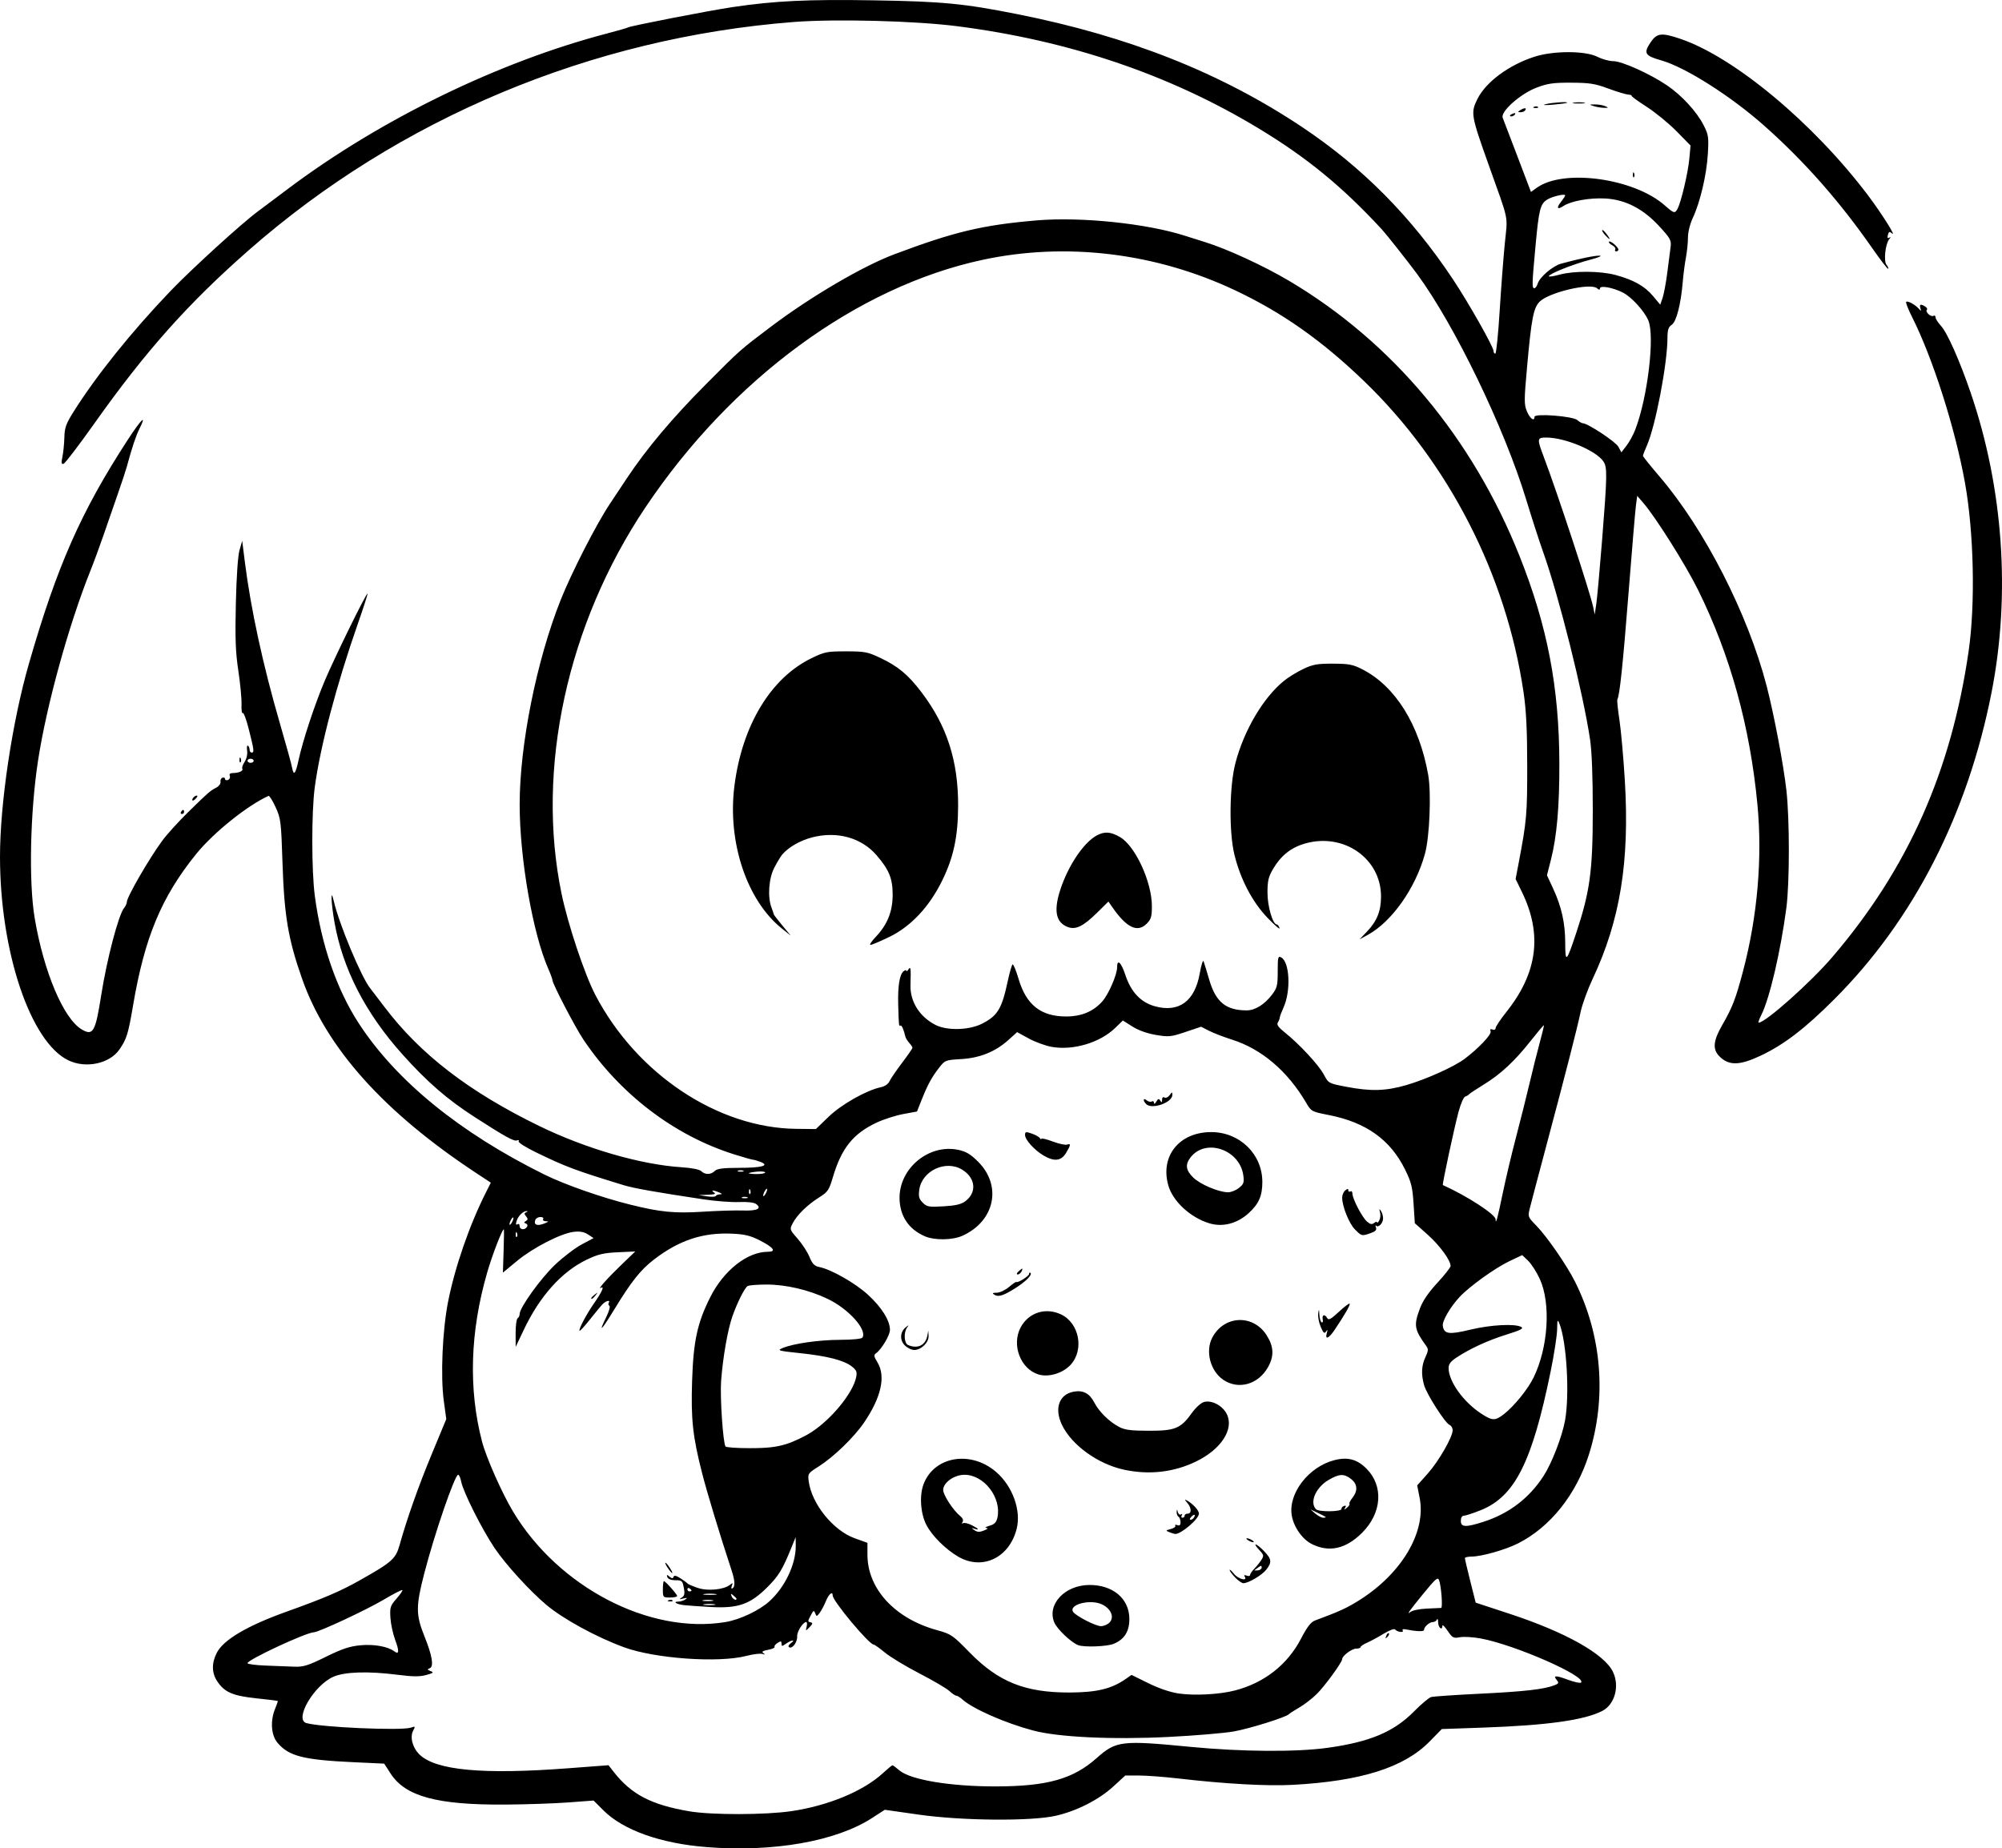 <?xml version="1.0" encoding="UTF-8" standalone="no"?>
<!-- Created with Inkscape (http://www.inkscape.org/) -->

<svg
   width="258.884mm"
   height="239.05mm"
   viewBox="0 0 258.884 239.05"
   version="1.1"
   id="svg1"
   xml:space="preserve"
   xmlns="http://www.w3.org/2000/svg"
   xmlns:svg="http://www.w3.org/2000/svg"><defs
     id="defs1" /><g
     id="layer1"
     transform="translate(-44.088,178.582)"><path
       style="fill:#000000"
       d="m 135.494,60.305 c -5.955,-0.462 -10.81,-2.187 -13.376,-4.752 l -1.271,-1.271 -3.26,0.244 c -1.793,0.134 -5.462,0.26 -8.155,0.278 -8.802,0.061 -12.914,-1.048 -14.825,-3.999 l -0.84,-1.297 -3.875,-0.179 c -6.586,-0.304 -8.457,-0.781 -9.927,-2.528 -0.821,-0.975 -0.946,-2.847 -0.294,-4.406 0.22,-0.527 0.369,-0.978 0.331,-1.002 -0.038,-0.024 -1.291,-0.174 -2.783,-0.333 -3.025,-0.321 -4.085,-0.78 -5.025,-2.175 -0.736,-1.093 -0.76,-2.359 -0.069,-3.714 0.856,-1.678 3.943,-3.499 8.998,-5.308 4.894,-1.751 6.954,-2.635 9.525,-4.084 4.137,-2.333 4.61,-2.753 5.111,-4.538 0.975,-3.476 2.44,-7.613 4.19,-11.833 l 1.85,-4.462 -0.322,-2.359 c -0.433,-3.169 -0.179,-9.083 0.551,-12.795 0.883,-4.496 2.768,-9.941 4.913,-14.19 l 0.619,-1.226 -1.907,-1.258 c -11.93,-7.871 -19.364,-16.172 -22.506,-25.13 -1.793,-5.113 -2.302,-8.123 -2.526,-14.949 -0.177,-5.407 -0.222,-5.765 -0.896,-7.233 -0.39,-0.85 -0.8,-1.504 -0.912,-1.454 -2.735,1.23 -7.151,4.78 -9.369,7.531 -4.496,5.578 -6.655,10.769 -8.155,19.609 -0.619,3.647 -0.82,4.296 -1.755,5.655 -1.262,1.835 -4.33,2.493 -6.588,1.413 -4.916,-2.351 -8.849,-14.036 -8.856,-26.315 -0.004,-6.916 1.576,-17.479 3.742,-25.003 3.632,-12.62 6.738,-19.658 12.769,-28.929 1.757,-2.702 2.525,-3.435 1.526,-1.457 -0.456,0.903 -0.989,2.506 -1.659,4.987 -0.118,0.437 -0.64,2.013 -1.161,3.504 -0.521,1.491 -1.346,3.872 -1.834,5.292 -0.487,1.42 -1.244,3.475 -1.682,4.566 -2.817,7.027 -5.691,17.447 -6.787,24.606 -1.021,6.67 -1.211,15.742 -0.426,20.373 1.177,6.953 3.73,12.985 6.085,14.375 1.463,0.864 1.767,0.326 2.517,-4.453 0.728,-4.639 2.243,-10.406 2.96,-11.266 0.192,-0.23 0.348,-0.571 0.348,-0.758 0,-0.64 2.882,-5.627 4.596,-7.953 0.59,-0.8 2.089,-2.453 3.332,-3.672 2.597,-2.548 2.837,-2.757 3.657,-3.185 0.332,-0.173 0.57,-0.505 0.529,-0.737 -0.041,-0.232 0.074,-0.474 0.256,-0.537 0.182,-0.064 0.331,0.01 0.331,0.163 0,0.153 0.171,0.213 0.38,0.132 0.209,-0.08 0.315,-0.315 0.236,-0.521 -0.095,-0.248 0.038,-0.375 0.392,-0.375 0.766,0 1.394,-0.281 1.228,-0.549 -0.078,-0.126 0.055,-0.53 0.296,-0.898 0.257,-0.392 0.391,-0.991 0.323,-1.449 -0.063,-0.429 -0.017,-0.72 0.102,-0.646 0.119,0.074 0.217,0.305 0.217,0.515 0,0.21 0.119,0.381 0.265,0.381 0.357,0 0.323,-0.286 -0.358,-2.99 -0.322,-1.281 -0.678,-2.236 -0.791,-2.123 -0.113,0.113 -0.184,-0.387 -0.158,-1.111 0.026,-0.724 -0.158,-2.679 -0.409,-4.344 -0.366,-2.428 -0.431,-4.157 -0.325,-8.731 0.081,-3.507 0.265,-6.162 0.477,-6.894 l 0.345,-1.191 0.332,2.646 c 0.771,6.139 2.338,13.378 4.525,20.902 0.804,2.765 1.518,5.355 1.587,5.755 0.199,1.147 0.458,0.862 0.84,-0.926 0.532,-2.49 2.062,-7.135 3.377,-10.253 1.266,-3.001 5.404,-11.436 5.543,-11.297 0.047,0.047 -0.518,1.804 -1.254,3.905 -2.751,7.853 -4.87,15.901 -5.569,21.15 -0.426,3.202 -0.422,10.76 0.008,14.023 0.837,6.347 2.831,12.122 5.711,16.536 4.839,7.418 13.071,14.12 23.959,19.506 2.653,1.312 7.351,2.961 11.102,3.896 3.899,0.972 5.771,1.155 9.399,0.921 1.892,-0.122 4.233,-0.193 5.203,-0.158 1.839,0.067 2.486,-0.258 1.683,-0.844 -0.273,-0.199 -1.121,-0.295 -2.209,-0.249 -0.972,0.041 -3.017,-0.113 -4.545,-0.343 -6.183,-0.928 -9.061,-1.439 -10.383,-1.844 -6.273,-1.92 -7.472,-2.37 -11.393,-4.278 -1.281,-0.623 -2.257,-1.25 -2.169,-1.393 0.088,-0.143 -0.011,-0.194 -0.22,-0.113 -0.388,0.149 -1.504,-0.467 -5.468,-3.021 -3.56,-2.293 -6.145,-4.538 -9.36,-8.129 -4.77,-5.327 -7.707,-11.043 -8.767,-17.063 -0.449,-2.554 -0.522,-4.61 -0.097,-2.762 0.685,2.979 3.607,9.964 4.742,11.333 0.141,0.17 0.94,1.216 1.776,2.325 4.632,6.146 10.953,11.017 20.041,15.445 6.017,2.932 13.122,4.996 18.37,5.338 1.378,0.09 2.371,0.286 2.599,0.513 0.481,0.481 1.25,0.468 1.747,-0.029 0.301,-0.301 1.057,-0.398 3.128,-0.401 2.981,-0.004 4.027,-0.297 2.771,-0.775 -0.405,-0.154 -0.841,-0.28 -0.97,-0.28 -0.129,0 -1.222,-0.311 -2.43,-0.691 -7.714,-2.426 -14.727,-7.764 -19.472,-14.822 -1.085,-1.615 -4.024,-7.253 -4.024,-7.722 0,-0.135 -0.23,-0.767 -0.512,-1.404 -2.021,-4.575 -3.722,-14.312 -3.722,-21.312 0,-7.692 2.183,-18.591 5.29,-26.412 1.407,-3.541 4.617,-9.818 6.359,-12.435 0.388,-0.582 1.376,-2.07 2.197,-3.307 2.525,-3.804 5.868,-7.783 10.192,-12.132 4.502,-4.527 4.45,-4.481 8.504,-7.536 5.118,-3.857 11.82,-7.788 15.875,-9.313 7.796,-2.932 11.419,-3.796 18.417,-4.393 5.739,-0.49 14.242,0.391 19.211,1.989 0.623,0.2 1.788,0.568 2.588,0.817 2.868,0.892 7.573,3.06 10.848,5 13.343,7.905 23.726,20.306 29.824,35.622 3.586,9.006 5.11,16.928 5.141,26.723 0.018,5.632 -0.324,9.539 -1.102,12.58 l -0.502,1.963 0.772,1.658 c 1.112,2.389 1.585,4.495 1.59,7.071 0.005,2.696 0.155,2.558 1.436,-1.312 1.766,-5.335 2.124,-7.986 2.128,-15.743 0.002,-4.448 -0.123,-7.721 -0.354,-9.26 -0.913,-6.078 -4.016,-18.471 -6.06,-24.209 -0.493,-1.382 -1.475,-4.419 -2.183,-6.747 -2.833,-9.317 -9.251,-22.597 -14.13,-29.236 -1.042,-1.418 -3.973,-5.13 -4.515,-5.717 -5.148,-5.582 -9.76,-9.357 -16.091,-13.173 -11.46,-6.906 -24.395,-11.284 -38.816,-13.137 -5.468,-0.703 -15.762,-0.97 -21.174,-0.551 -26.156,2.029 -51.093,12.476 -70.504,29.537 -7.866,6.914 -13.312,13.031 -19.976,22.437 -1.965,2.773 -3.737,5.095 -3.938,5.16 -0.293,0.095 -0.324,-0.086 -0.153,-0.907 0.118,-0.564 0.23,-1.692 0.25,-2.505 0.031,-1.255 0.21,-1.757 1.185,-3.307 2.942,-4.681 7.532,-10.399 12.559,-15.644 2.711,-2.829 9.177,-8.721 11.257,-10.258 0.396,-0.293 2.133,-1.595 3.86,-2.894 11.981,-9.01 27.309,-16.476 41.347,-20.142 1.358,-0.355 2.562,-0.702 2.675,-0.771 0.334,-0.206 10.495,-2.183 13.55,-2.636 5.451,-0.808 9.714,-1.013 18.215,-0.872 8.905,0.147 11.648,0.41 18.568,1.785 14.417,2.863 26.35,7.595 36.862,14.618 7.776,5.195 14.063,11.54 19.457,19.637 2.04,3.061 5.28,8.787 5.281,9.329 2.3e-4,0.182 0.1,0.331 0.222,0.331 0.122,0 0.375,-2.471 0.562,-5.49 0.187,-3.02 0.489,-6.978 0.671,-8.797 0.371,-3.719 0.609,-2.559 -2.063,-10.054 -2.324,-6.517 -2.374,-6.81 -1.469,-8.621 1.091,-2.184 4.065,-4.382 7.369,-5.446 2.451,-0.789 6.58,-0.784 8.137,0.011 0.606,0.309 1.522,0.562 2.034,0.562 1.122,0 4.757,1.634 6.953,3.125 1.932,1.312 3.862,3.415 4.76,5.188 0.615,1.214 0.66,1.526 0.529,3.716 -0.16,2.685 -0.991,6.214 -1.938,8.237 -0.373,0.797 -0.631,1.837 -0.631,2.544 0,0.657 -0.119,1.82 -0.263,2.584 -0.145,0.764 -0.326,2.155 -0.404,3.091 -0.24,2.918 -0.824,5.209 -1.431,5.612 -0.434,0.288 -0.549,0.645 -0.553,1.72 -0.013,3.347 -1.551,11.39 -2.656,13.888 -0.283,0.639 -0.514,1.24 -0.514,1.336 0,0.096 0.965,1.301 2.145,2.678 5.817,6.791 11.426,17.76 13.847,27.077 0.949,3.653 2.187,10.191 2.561,13.527 0.423,3.767 0.417,12.002 -0.01,15.214 -0.752,5.658 -2.169,11.71 -3.237,13.824 -0.276,0.546 -0.431,0.992 -0.345,0.992 0.886,0 6.744,-5.221 9.573,-8.534 9.731,-11.392 15.319,-23.943 17.576,-39.478 0.888,-6.115 0.687,-15.404 -0.473,-21.838 -1.271,-7.048 -4.159,-16.095 -6.833,-21.405 -0.503,-0.998 -0.847,-1.882 -0.766,-1.963 0.181,-0.181 1.14,0.337 1.629,0.879 0.314,0.349 0.34,0.34 0.212,-0.066 -0.162,-0.514 0.037,-0.58 0.624,-0.209 0.214,0.135 0.309,0.326 0.211,0.424 -0.256,0.256 0.534,0.975 0.853,0.778 0.147,-0.091 0.267,-0.008 0.267,0.184 0,0.192 0.31,0.684 0.69,1.093 0.823,0.888 2.41,4.453 3.846,8.643 4.226,12.326 5.192,26.124 2.714,38.761 -3.098,15.8 -10.088,29.446 -20.337,39.7 -3.778,3.78 -6.5,5.869 -9.494,7.286 -2.75,1.301 -4.137,1.33 -5.356,0.111 -0.92,-0.92 -0.822,-2.012 0.366,-4.076 1.316,-2.287 1.734,-3.372 2.682,-6.961 1.863,-7.055 2.516,-14.614 1.86,-21.528 -0.958,-10.107 -3.512,-19.34 -7.688,-27.789 -1.583,-3.203 -5.457,-9.359 -7.06,-11.216 l -0.799,-0.926 -0.16,1.191 c -0.088,0.655 -0.521,5.775 -0.962,11.377 -0.728,9.257 -1.151,13.281 -1.446,13.758 -0.059,0.096 0.063,1.296 0.271,2.667 0.208,1.371 0.523,4.903 0.699,7.848 0.627,10.474 -0.607,18.064 -4.166,25.63 -0.652,1.385 -1.353,3.315 -1.558,4.288 -0.458,2.172 -1.879,7.716 -4.385,17.115 -1.048,3.929 -2.029,7.644 -2.18,8.256 -0.27,1.093 -0.255,1.133 0.836,2.249 1.372,1.404 3.927,5.098 4.994,7.222 3.491,6.946 4.142,15.062 1.799,22.421 -1.642,5.157 -4.983,9.341 -9.142,11.451 -1.631,0.827 -4.714,1.703 -6.019,1.71 -0.473,0.003 -0.861,0.094 -0.863,0.203 -0.002,0.109 0.311,1.449 0.696,2.977 l 0.699,2.778 4.378,1.439 c 7.256,2.385 12.282,5.211 13.378,7.522 0.878,1.849 0.231,4.209 -1.38,5.04 -2.315,1.193 -7.102,1.865 -15.359,2.156 l -5.397,0.19 -1.614,1.643 c -3.284,3.341 -8.866,5.1 -17.691,5.574 -3.305,0.178 -8.763,-0.127 -14.746,-0.823 -1.818,-0.211 -4.111,-0.384 -5.096,-0.384 h -1.79 l -1.546,1.421 c -1.857,1.707 -4.743,3.174 -7.445,3.785 -3.203,0.724 -12.136,0.648 -17.732,-0.152 l -4.371,-0.624 -1.654,1.069 c -4.659,3.011 -12.717,4.431 -21.354,3.761 z m 10.915,-4.647 c 4.796,-0.712 9.33,-2.594 11.853,-4.92 0.607,-0.559 1.161,-1.017 1.231,-1.017 0.07,0 0.47,0.294 0.888,0.653 1.435,1.233 6.646,2.097 12.551,2.081 6.583,-0.017 9.923,-0.96 12.958,-3.655 2.531,-2.248 3.199,-2.328 12.177,-1.458 6.584,0.638 13.66,0.685 17.728,0.117 5.459,-0.761 8.547,-2.066 11.159,-4.716 0.92,-0.933 1.91,-1.763 2.201,-1.846 0.291,-0.083 3.149,-0.277 6.35,-0.433 5.657,-0.275 8.212,-0.564 9.579,-1.084 0.555,-0.211 0.61,-0.318 0.334,-0.652 -0.537,-0.647 -0.193,-0.664 1.415,-0.072 0.833,0.307 1.6,0.473 1.704,0.368 0.783,-0.783 -8.522,-4.876 -12.964,-5.702 -0.982,-0.182 -2.195,-0.255 -2.696,-0.161 -0.837,0.157 -0.968,0.089 -1.589,-0.825 -0.372,-0.548 -0.677,-0.85 -0.677,-0.671 0,0.679 -0.53,0.292 -0.55,-0.402 -0.011,-0.4 -0.081,-0.579 -0.154,-0.397 -0.073,0.182 -0.311,0.331 -0.527,0.331 -0.449,0 -1.15,0.624 -1.15,1.023 0,0.238 -0.967,0.203 -2.448,-0.089 -0.255,-0.05 -0.392,0.025 -0.304,0.166 0.198,0.321 -0.756,0.179 -0.992,-0.147 -0.095,-0.131 -0.749,0.116 -1.455,0.548 -0.706,0.432 -1.67,0.955 -2.143,1.162 -0.473,0.207 -0.86,0.467 -0.86,0.577 0,0.11 -0.26,0.2 -0.578,0.2 -0.562,0 -1.803,0.937 -1.803,1.361 0,0.405 -2.259,3.5 -3.307,4.53 -0.582,0.572 -1.594,1.351 -2.249,1.729 -0.655,0.379 -1.25,0.762 -1.323,0.851 -0.31,0.38 -5.076,1.875 -7.144,2.24 -1.237,0.218 -5.019,0.537 -8.404,0.708 -7.279,0.367 -14.264,0.037 -17.525,-0.828 -3.598,-0.955 -7.8,-2.799 -9.145,-4.013 -0.3,-0.271 -0.659,-0.493 -0.796,-0.493 -0.138,0 -0.547,-0.275 -0.91,-0.612 -0.363,-0.337 -2.099,-1.356 -3.858,-2.265 -1.759,-0.909 -3.766,-2.122 -4.459,-2.695 -0.694,-0.573 -1.352,-1.042 -1.463,-1.042 -0.592,0 -5.297,-5.636 -5.297,-6.346 0,-0.613 -0.499,-0.201 -0.876,0.723 -0.222,0.546 -0.584,1.23 -0.804,1.521 -0.375,0.497 -0.41,0.501 -0.583,0.055 -0.161,-0.417 -0.228,-0.389 -0.548,0.229 -0.446,0.86 -0.446,0.848 -0.007,0.953 0.265,0.063 0.221,0.222 -0.17,0.615 -0.527,0.529 -0.527,0.529 -0.382,-0.066 0.08,-0.327 0.059,-0.595 -0.047,-0.595 -0.43,0 -1.214,1.234 -1.177,1.852 0.045,0.747 -0.629,1.661 -1.038,1.409 -0.16,-0.099 -0.072,-0.311 0.218,-0.523 0.684,-0.5 0.105,-0.448 -0.613,0.055 -0.533,0.373 -0.588,0.373 -0.588,-0.002 0,-0.343 -0.088,-0.359 -0.512,-0.094 -0.282,0.176 -0.457,0.409 -0.39,0.518 0.067,0.109 -0.309,0.279 -0.837,0.378 -0.711,0.133 -0.867,0.246 -0.603,0.435 0.265,0.189 0.231,0.214 -0.13,0.097 -0.268,-0.087 -1.208,0.028 -2.088,0.257 -3.594,0.931 -11.799,0.35 -15.813,-1.121 -3.584,-1.313 -7.879,-3.66 -10.054,-5.495 -2.155,-1.818 -5.269,-5.236 -6.674,-7.326 -1.657,-2.464 -4.071,-7.274 -4.332,-8.629 -0.091,-0.473 -0.263,-0.86 -0.382,-0.86 -0.441,0 -3.051,7.602 -4.397,12.805 -1.088,4.209 -1.083,5.31 0.038,8.097 0.997,2.478 1.235,3.893 0.694,4.115 -0.366,0.15 -0.352,0.203 0.103,0.377 0.443,0.17 0.35,0.252 -0.572,0.505 -0.838,0.23 -1.722,0.223 -3.704,-0.03 -3.797,-0.484 -6.835,-0.39 -8.301,0.257 -2.514,1.108 -5.092,5.522 -3.497,5.988 1.888,0.551 12.307,1.008 13.516,0.592 0.573,-0.197 0.595,-0.17 0.307,0.37 -0.455,0.85 -0.101,2.215 0.804,3.1 2.098,2.052 8.174,2.619 19.165,1.789 l 5.283,-0.399 0.67,0.858 c 2.281,2.921 4.865,4.267 9.798,5.105 2.859,0.486 9.825,0.474 13.164,-0.022 z m 76.943,-22.683 c 0.099,-0.261 0.247,-0.408 0.329,-0.326 0.082,0.081 1.7e-4,0.295 -0.181,0.474 -0.261,0.259 -0.292,0.229 -0.148,-0.148 z m -19.554,7.067 c 3.784,-0.986 6.776,-3.332 8.519,-6.682 0.8,-1.539 1.281,-2.163 1.82,-2.363 3.211,-1.193 4.132,-1.616 5.759,-2.645 5.484,-3.467 8.631,-8.812 7.772,-13.2 l -0.319,-1.629 1.354,-1.519 c 1.434,-1.609 3.231,-4.734 3.231,-5.619 0,-0.291 -0.179,-0.597 -0.397,-0.681 -0.559,-0.214 -2.978,-3.993 -3.301,-5.156 -0.39,-1.404 -0.333,-2.539 0.181,-3.617 0.365,-0.765 0.39,-1.036 0.128,-1.398 -1.581,-2.188 -1.666,-2.692 -0.834,-4.917 0.362,-0.967 1.106,-2.056 2.249,-3.29 0.939,-1.015 1.708,-1.995 1.708,-2.179 0,-0.74 -1.41,-2.665 -2.971,-4.056 l -1.654,-1.473 -0.163,-2.524 c -0.141,-2.179 -0.293,-2.787 -1.115,-4.449 -1.893,-3.83 -5.03,-6.071 -9.82,-7.014 -2.27,-0.447 -2.289,-0.457 -2.982,-1.637 -2.373,-4.043 -5.735,-6.905 -9.526,-8.108 -1.075,-0.342 -2.423,-0.859 -2.994,-1.151 l -1.038,-0.53 -2.027,0.681 c -1.886,0.633 -2.153,0.659 -3.826,0.377 -1.132,-0.191 -2.255,-0.593 -3.031,-1.085 l -1.232,-0.781 -0.97,0.945 c -1.979,1.928 -5.458,2.968 -8.249,2.465 -0.798,-0.144 -2.127,-0.631 -2.952,-1.083 l -1.501,-0.822 -1.114,1.006 c -1.69,1.527 -3.704,2.341 -6.138,2.482 -1.999,0.116 -2.083,0.148 -2.806,1.077 -0.976,1.253 -1.496,2.202 -2.263,4.124 l -0.63,1.579 -1.777,0.328 c -0.977,0.18 -2.522,0.677 -3.434,1.103 -3.041,1.423 -4.55,3.303 -5.661,7.052 -0.503,1.696 -0.653,1.918 -1.788,2.631 -1.512,0.95 -2.858,2.267 -3.411,3.338 -0.408,0.789 -0.399,0.818 0.636,1.994 0.578,0.656 1.266,1.714 1.529,2.349 0.372,0.901 0.647,1.189 1.245,1.309 1.58,0.316 4.662,2.07 6.342,3.609 1.756,1.609 2.824,3.321 2.824,4.528 0,0.683 -1.068,2.487 -1.78,3.008 -0.337,0.246 -0.315,0.407 0.165,1.195 1.096,1.798 0.487,4.528 -1.738,7.789 -1.301,1.908 -3.926,4.446 -5.87,5.677 -1.384,0.876 -1.414,0.922 -1.28,1.927 0.391,2.918 3.167,6.354 5.939,7.351 l 1.654,0.595 v 1.542 c 0,4.393 3.543,8.244 8.959,9.738 1.862,0.514 2.047,0.639 4.233,2.877 3.757,3.845 7.203,5.223 13.002,5.199 3.481,-0.014 5.39,-0.48 7.218,-1.761 l 0.736,-0.516 2.175,1.073 c 1.345,0.663 2.831,1.17 3.894,1.328 2.056,0.306 5.312,0.132 7.318,-0.391 z m -20.283,-5.855 c -0.896,-0.331 -2.735,-2.076 -3.094,-2.935 -0.971,-2.323 1.337,-4.814 4.492,-4.849 3.082,-0.034 5.216,1.768 5.216,4.405 0,1.61 -0.642,2.627 -2.02,3.203 -0.852,0.356 -3.802,0.469 -4.594,0.176 z m 4.068,-2.949 c 0.627,-0.693 0.168,-1.77 -0.989,-2.322 -1.505,-0.718 -4.332,0.004 -3.744,0.956 0.322,0.521 2.907,1.853 3.601,1.856 0.378,0.001 0.887,-0.219 1.132,-0.49 z m 16.223,-5.806 c -0.391,-0.408 -0.711,-0.841 -0.711,-0.962 0,-0.121 0.247,0.094 0.548,0.477 0.535,0.68 1.805,1.03 1.408,0.388 -0.129,-0.208 -0.047,-0.254 0.249,-0.141 0.242,0.093 0.44,0.054 0.44,-0.087 0,-0.141 0.23,-0.486 0.511,-0.768 0.281,-0.281 0.695,-0.792 0.92,-1.134 0.381,-0.582 0.365,-0.67 -0.258,-1.341 -0.955,-1.03 -0.385,-0.889 0.627,0.155 0.991,1.023 1.043,1.451 0.291,2.406 -0.564,0.717 -2.308,1.748 -2.958,1.748 -0.197,0 -0.678,-0.334 -1.069,-0.742 z m 3.434,-1.291 c 0,-0.267 -0.089,-0.272 -0.419,-0.022 -0.23,0.175 -0.462,0.345 -0.515,0.378 -0.053,0.033 0.136,0.043 0.419,0.022 0.283,-0.021 0.515,-0.192 0.515,-0.378 z M 168.028,22.759 c -1.621,-0.93 -3.411,-2.705 -4.139,-4.106 -0.769,-1.479 -0.932,-3.822 -0.369,-5.297 1.373,-3.596 6.077,-4.395 9.355,-1.589 2.141,1.832 3.285,4.976 2.682,7.369 -0.942,3.741 -4.412,5.411 -7.529,3.623 z m 3.449,-3.464 c 0.373,-0.16 0.412,-0.24 0.132,-0.27 -0.218,-0.023 -0.019,-0.152 0.443,-0.285 0.632,-0.183 0.882,-0.439 1.013,-1.034 0.566,-2.577 -1.714,-5.554 -4.253,-5.554 -1.341,0 -2.759,1.012 -2.759,1.968 0,0.643 1.312,2.655 2.187,3.353 0.336,0.268 0.456,0.554 0.324,0.768 -0.13,0.21 -0.106,0.277 0.062,0.173 0.15,-0.093 0.645,0.016 1.099,0.243 0.9,0.449 1.1,0.709 0.363,0.472 -0.391,-0.126 -0.401,-0.104 -0.066,0.137 0.464,0.334 0.734,0.339 1.455,0.029 z m 42.26,1.821 c -1.245,-0.616 -2.366,-2.217 -2.611,-3.728 -0.459,-2.826 2.174,-6.249 5.473,-7.117 1.751,-0.46 2.978,-0.139 4.207,1.102 2.218,2.24 1.979,5.714 -0.57,8.268 -2.092,2.096 -4.254,2.587 -6.498,1.476 z m 1.771,-3.507 c -0.061,-0.054 -0.527,-0.298 -1.036,-0.542 l -0.926,-0.444 0.625,0.542 c 0.344,0.298 0.81,0.542 1.036,0.542 0.226,0 0.362,-0.044 0.301,-0.099 z m 2.052,-1.054 c -0.025,-0.13 0.12,-0.296 0.322,-0.37 0.256,-0.093 0.301,-0.022 0.148,0.232 -0.184,0.306 -0.147,0.306 0.234,-0.003 0.25,-0.203 0.396,-0.427 0.324,-0.498 -0.071,-0.072 0.104,-0.428 0.39,-0.792 0.717,-0.911 0.654,-1.77 -0.177,-2.423 -0.912,-0.718 -1.525,-0.692 -2.916,0.123 -1.66,0.973 -2.486,2.912 -1.612,3.786 0.377,0.377 3.361,0.327 3.287,-0.055 z m -12.084,4.063 c -0.218,-0.141 -0.278,-0.256 -0.132,-0.256 0.146,0 0.443,0.115 0.661,0.256 0.218,0.141 0.278,0.256 0.132,0.256 -0.146,0 -0.443,-0.115 -0.661,-0.256 z m -10.186,-1.047 c -0.487,-0.198 -0.471,-0.231 0.197,-0.407 0.399,-0.105 0.661,-0.296 0.582,-0.424 -0.079,-0.128 0.041,-0.162 0.266,-0.076 0.289,0.111 0.411,-0.003 0.411,-0.384 0,-0.298 -0.119,-0.615 -0.265,-0.705 -0.146,-0.09 -0.251,-0.365 -0.234,-0.611 0.027,-0.4 0.044,-0.398 0.152,0.019 0.067,0.256 0.25,0.387 0.407,0.29 0.17,-0.105 0.209,-0.053 0.097,0.129 -0.104,0.168 -0.063,0.305 0.091,0.305 0.154,0 0.28,-0.119 0.28,-0.265 0,-0.146 0.179,-0.265 0.397,-0.265 0.537,0 0.501,-0.765 -0.066,-1.414 -0.335,-0.383 -0.354,-0.469 -0.066,-0.312 0.787,0.431 1.587,1.298 1.587,1.72 0,0.701 -2.344,2.697 -3.091,2.633 -0.119,-0.01 -0.454,-0.116 -0.745,-0.234 z m 3.186,-1.881 c 0.271,-0.439 0.028,-0.5 -0.352,-0.088 -0.188,0.204 -0.224,0.37 -0.082,0.37 0.143,0 0.338,-0.127 0.434,-0.282 z m -9.07,-6.204 c -3.351,-0.728 -6.723,-3.165 -7.984,-5.77 -1.027,-2.121 -0.393,-3.955 1.489,-4.309 1.232,-0.231 2.069,0.207 2.688,1.407 0.612,1.187 1.921,2.473 3.209,3.151 0.735,0.387 1.526,0.489 3.836,0.493 3.408,0.006 4.121,-0.289 5.572,-2.304 0.526,-0.731 1.189,-1.323 1.595,-1.425 1.017,-0.255 2.411,0.507 2.935,1.605 0.926,1.941 -0.755,4.52 -3.964,6.085 -2.905,1.416 -6.098,1.779 -9.375,1.068 z m 12.862,-11.622 c -1.663,-1.13 -2.335,-3.674 -1.432,-5.422 1.512,-2.924 5.29,-3.102 7.047,-0.332 0.934,1.473 0.983,2.697 0.164,4.142 -1.264,2.231 -3.819,2.944 -5.779,1.611 z m -23.88,-0.684 c -2.335,-0.707 -3.522,-3.821 -2.32,-6.083 1.023,-1.925 3.226,-2.634 5.23,-1.683 2.347,1.114 3.01,4.551 1.251,6.494 -1,1.105 -2.848,1.67 -4.161,1.272 z M 161.059,-4.616 c -0.66,-0.702 -0.574,-1.74 0.192,-2.339 0.374,-0.292 0.394,-0.284 0.141,0.055 -0.469,0.628 -0.396,2.045 0.116,2.267 1.242,0.54 2.264,0.042 2.499,-1.218 l 0.122,-0.653 0.036,0.681 c 0.045,0.849 -0.949,1.832 -1.853,1.832 -0.365,0 -0.929,-0.282 -1.253,-0.627 z m 54.604,-1.556 c 0.128,-0.456 0.104,-0.503 -0.102,-0.203 -0.217,0.316 -0.352,0.195 -0.694,-0.623 -0.233,-0.558 -0.376,-1.33 -0.317,-1.715 0.097,-0.631 0.112,-0.616 0.147,0.144 0.022,0.464 0.152,0.914 0.29,0.999 0.138,0.085 0.204,-0.086 0.147,-0.381 -0.119,-0.618 0.267,-0.72 0.583,-0.154 0.168,0.301 0.487,0.128 1.495,-0.811 0.705,-0.656 1.337,-1.137 1.406,-1.068 0.123,0.123 -0.659,1.485 -1.962,3.416 -0.746,1.106 -1.251,1.308 -0.995,0.397 z m -42.994,-4.963 c -0.31,-0.199 -0.242,-0.255 0.31,-0.259 0.389,-0.002 1.096,-0.331 1.572,-0.732 0.476,-0.4 0.903,-0.695 0.949,-0.656 0.189,0.16 1.666,-0.769 1.666,-1.048 0,-0.166 0.079,-0.223 0.175,-0.127 0.257,0.257 -0.61,1.123 -1.999,1.999 -1.506,0.95 -2.162,1.151 -2.674,0.823 z m 2.91,-2.744 c 0,-0.055 0.181,-0.25 0.403,-0.434 0.337,-0.28 0.376,-0.263 0.236,0.1 -0.142,0.371 -0.639,0.631 -0.639,0.334 z m -11.906,-4.82 c -2.068,-0.896 -3.21,-2.591 -3.262,-4.841 -0.09,-3.922 3.785,-7.144 7.609,-6.329 0.999,0.213 1.584,0.564 2.553,1.534 3.113,3.113 2.158,7.666 -2.006,9.564 -1.294,0.59 -3.621,0.624 -4.895,0.072 z m 5.237,-4.523 c 1.523,-1.134 1.344,-3.009 -0.39,-4.081 -2.131,-1.317 -5.227,0.132 -5.558,2.603 -0.117,0.872 -0.034,1.179 0.449,1.662 0.538,0.538 0.783,0.581 2.688,0.471 1.551,-0.09 2.282,-0.26 2.812,-0.654 z m 50.396,3.651 c -0.762,-0.762 -1.658,-2.992 -1.658,-4.128 0,-0.329 0.179,-0.747 0.397,-0.928 0.296,-0.245 0.397,-0.25 0.397,-0.017 0,0.172 0.119,0.239 0.265,0.149 0.146,-0.09 0.265,0.035 0.265,0.277 0,0.669 1.271,3.102 1.897,3.63 0.423,0.357 0.638,0.396 0.916,0.166 0.199,-0.166 0.366,-0.197 0.371,-0.07 0.004,0.127 0.131,0.02 0.281,-0.238 0.15,-0.258 0.198,-0.734 0.107,-1.058 -0.13,-0.463 -0.106,-0.505 0.112,-0.193 0.153,0.218 0.28,0.65 0.282,0.96 0.004,0.617 -0.595,1.263 -0.894,0.964 -0.103,-0.103 -0.115,0.003 -0.026,0.235 0.118,0.307 -0.071,0.505 -0.687,0.72 -1.151,0.401 -1.155,0.4 -2.023,-0.468 z m -18.855,-0.806 c -2.443,-0.746 -4.716,-2.856 -5.292,-4.913 -1.062,-3.792 1.431,-6.878 5.557,-6.878 3.676,0 6.594,2.836 6.609,6.425 0.007,1.815 -0.457,2.875 -1.787,4.075 -1.494,1.348 -3.354,1.82 -5.086,1.292 z m 3.83,-4.557 c 0.635,-0.499 0.708,-0.705 0.584,-1.631 -0.447,-3.33 -4.842,-4.852 -6.804,-2.357 -0.743,0.945 -0.646,1.687 0.349,2.652 0.893,0.865 3.224,1.854 4.453,1.888 0.381,0.011 1.019,-0.238 1.418,-0.552 z m -25.261,-4.214 c -1.189,-0.706 -2.381,-2.03 -2.381,-2.646 0,-0.425 0.098,-0.446 0.86,-0.185 0.473,0.162 0.947,0.423 1.054,0.582 0.107,0.158 0.196,0.2 0.198,0.093 0.002,-0.107 0.664,0.052 1.472,0.354 0.807,0.302 1.641,0.483 1.852,0.401 0.518,-0.199 0.483,0.068 -0.142,1.093 -0.631,1.035 -1.529,1.13 -2.913,0.308 z m 13.282,-6.645 c -0.453,-0.453 -0.394,-0.869 0.068,-0.486 0.212,0.176 0.51,0.243 0.661,0.149 0.152,-0.094 0.28,-0.015 0.284,0.176 0.005,0.2 0.13,0.137 0.295,-0.148 0.232,-0.399 0.332,-0.425 0.517,-0.132 0.179,0.282 0.231,0.257 0.234,-0.116 0.002,-0.293 0.122,-0.406 0.309,-0.29 0.168,0.104 0.465,-0.031 0.661,-0.3 0.322,-0.44 0.357,-0.444 0.357,-0.037 0,0.999 -2.647,1.924 -3.387,1.184 z M 86.223,35.693 c 2.13,-1.046 3.086,-1.364 4.5,-1.494 1.744,-0.161 3.53,0.163 4.362,0.792 0.612,0.462 0.648,-0.029 0.109,-1.47 -0.292,-0.781 -0.572,-2.079 -0.621,-2.884 -0.082,-1.34 -0.016,-1.548 0.787,-2.462 0.482,-0.549 0.823,-1.051 0.758,-1.116 -0.065,-0.065 -1.173,0.508 -2.464,1.273 -2.198,1.303 -8.357,4.176 -8.975,4.188 -0.998,0.018 -8.584,3.55 -8.584,3.996 0,0.122 1.042,0.261 2.315,0.31 1.273,0.049 2.944,0.113 3.712,0.143 1.201,0.047 1.775,-0.132 4.101,-1.274 z m 51.652,-4.49 c 1.882,-0.308 4.385,-1.491 5.721,-2.703 2.019,-1.833 3.424,-4.816 3.393,-7.202 l -0.014,-1.076 -0.524,1.292 c -1.18,2.908 -1.658,3.697 -3.133,5.172 -2.212,2.212 -3.771,2.761 -7.294,2.568 -1.455,-0.08 -3.034,-0.191 -3.507,-0.247 -0.968,-0.114 -1.486,-0.449 -0.704,-0.455 0.279,-0.002 0.686,-0.129 0.904,-0.282 0.306,-0.214 0.246,-0.241 -0.265,-0.116 -0.548,0.134 -0.583,0.113 -0.207,-0.123 0.342,-0.215 0.414,-0.497 0.293,-1.137 -0.206,-1.085 -0.218,-1.096 -1.201,-1.107 -0.492,-0.005 -0.878,-0.169 -0.956,-0.406 -0.11,-0.331 -0.063,-0.34 0.283,-0.055 0.314,0.259 0.44,0.265 0.52,0.026 0.074,-0.223 0.336,-0.169 0.886,0.181 0.429,0.274 0.84,0.576 0.913,0.671 0.073,0.095 0.671,0.356 1.33,0.578 1.299,0.439 3.39,0.235 4.181,-0.408 0.345,-0.28 0.381,-0.258 0.23,0.145 -0.107,0.286 -0.074,0.412 0.083,0.315 0.363,-0.224 0.327,-0.972 -0.111,-2.304 -1.576,-4.795 -3.18,-10.085 -3.832,-12.643 -1.2,-4.704 -1.44,-6.934 -1.279,-11.875 0.169,-5.168 0.673,-7.494 2.346,-10.828 1.736,-3.46 4.793,-5.872 7.44,-5.872 1.152,0 0.779,-0.544 -0.998,-1.455 -1.241,-0.636 -1.957,-0.812 -3.612,-0.888 -3.776,-0.172 -6.842,0.84 -10.086,3.329 -1.757,1.348 -2.939,2.835 -5.199,6.544 -1.658,2.72 -2.053,3.071 -0.971,0.864 0.34,-0.694 0.513,-1.328 0.384,-1.407 -0.129,-0.08 -0.166,-0.256 -0.082,-0.391 0.247,-0.399 -0.335,-0.281 -0.774,0.157 -0.222,0.222 -0.963,1.116 -1.648,1.987 -0.684,0.871 -1.294,1.535 -1.354,1.475 -0.158,-0.158 0.895,-2.153 1.887,-3.572 1.002,-1.433 1.371,-2.266 0.882,-1.984 -0.547,0.315 0.847,-1.251 2.693,-3.027 l 1.742,-1.675 -2.249,0.105 c -1.853,0.087 -2.561,0.255 -4.021,0.954 -3.234,1.549 -6.081,4.722 -8.145,9.074 l -1.049,2.212 -0.007,-1.77 c -0.004,-0.974 0.112,-1.844 0.257,-1.934 0.146,-0.09 0.265,-0.342 0.265,-0.559 0,-0.816 2.734,-4.617 4.577,-6.362 1.051,-0.996 2.603,-2.178 3.447,-2.628 l 1.536,-0.818 -0.716,-0.469 c -0.509,-0.334 -1.041,-0.433 -1.843,-0.342 -1.642,0.185 -5.271,2.048 -7.357,3.777 l -1.811,1.501 0.091,-2.805 c 0.05,-1.543 0.065,-2.805 0.033,-2.804 -0.22,0.001 -1.5,3.321 -2.158,5.598 -2.212,7.647 -2.437,15.051 -0.666,21.851 0.538,2.066 2.568,6.652 4.008,9.052 5.867,9.783 17.625,15.909 27.45,14.302 z m -7.326,-2.828 c 0.191,-0.076 0.419,-0.067 0.507,0.021 0.088,0.088 -0.068,0.15 -0.347,0.139 -0.308,-0.013 -0.371,-0.075 -0.16,-0.16 z m -0.744,-1.407 c 0,-0.582 0.061,-1.058 0.136,-1.058 0.199,0 1.699,1.685 1.708,1.918 0.004,0.109 -0.409,0.198 -0.918,0.198 -0.904,0 -0.926,-0.025 -0.926,-1.058 z m 0.867,-2.447 c -0.397,-0.513 -0.646,-0.992 -0.517,-0.992 0.065,0 0.313,0.298 0.551,0.661 0.446,0.681 0.421,0.92 -0.034,0.331 z m -10.128,-35.223 c 0,-0.055 0.208,-0.263 0.463,-0.463 0.42,-0.329 0.429,-0.32 0.1,0.1 -0.346,0.441 -0.563,0.581 -0.563,0.363 z m 108.032,40.16 c 0.901,-0.036 1.743,-0.075 1.871,-0.087 0.226,-0.021 0.012,-2.861 -0.272,-3.599 -0.166,-0.432 -0.447,-0.187 -2.086,1.822 -1.754,2.149 -2.174,2.747 -1.622,2.306 0.266,-0.212 1.186,-0.405 2.109,-0.442 z m -92.087,-0.559 c -0.325,-0.063 -0.921,-0.064 -1.323,-0.004 -0.402,0.061 -0.136,0.112 0.592,0.114 0.728,0.002 1.057,-0.048 0.731,-0.111 z m -0.268,-0.53 c -0.327,-0.063 -0.863,-0.063 -1.191,0 -0.327,0.063 -0.059,0.115 0.595,0.115 0.655,0 0.923,-0.052 0.595,-0.115 z m 3.109,-0.178 c 0,-0.055 -0.181,-0.25 -0.403,-0.434 -0.337,-0.28 -0.376,-0.263 -0.236,0.1 0.142,0.371 0.639,0.631 0.639,0.334 z m -2.712,-0.619 c -0.4,-0.061 -1.055,-0.061 -1.455,0 -0.4,0.061 -0.073,0.11 0.728,0.11 0.8,0 1.128,-0.05 0.728,-0.11 z m -3.109,-0.456 c 0,-0.064 -0.119,-0.19 -0.265,-0.28 -0.146,-0.09 -0.265,-0.037 -0.265,0.117 0,0.154 0.119,0.28 0.265,0.28 0.146,0 0.265,-0.052 0.265,-0.117 z m 102.384,-8.876 c 3.319,-1.06 5.952,-3.068 7.81,-5.956 1.06,-1.647 2.378,-5.051 2.759,-7.126 0.618,-3.359 0.217,-10.25 -0.732,-12.585 -0.232,-0.571 -0.271,-0.467 -0.285,0.764 -0.009,0.784 -0.385,3.225 -0.834,5.424 -2.407,11.78 -4.635,16.203 -9.05,17.971 -0.979,0.392 -1.957,0.713 -2.174,0.713 -0.244,0 -0.394,0.252 -0.394,0.661 0,0.835 0.62,0.864 2.9,0.135 z M 145.738,8.186 c 0.935,-0.289 2.406,-0.982 3.269,-1.541 2.625,-1.7 5.366,-5.06 5.79,-7.098 0.145,-0.696 0.057,-0.92 -0.545,-1.394 -1.026,-0.807 -3.147,-1.356 -6.684,-1.729 -2.865,-0.303 -3.023,-0.348 -2.284,-0.66 1.391,-0.587 4.677,-1.057 7.459,-1.067 1.599,-0.005 2.767,-0.123 2.869,-0.289 0.632,-1.022 -1.794,-3.717 -4.516,-5.016 -2.424,-1.157 -5.389,-1.848 -7.904,-1.844 -1.177,0.002 -2.273,0.092 -2.436,0.198 -0.4,0.264 -1.382,2.236 -1.984,3.988 -0.596,1.733 -1.196,5.184 -1.434,8.245 -0.158,2.043 0.236,7.977 0.566,8.511 0.075,0.121 1.486,0.22 3.135,0.22 2.244,0 3.427,-0.132 4.7,-0.525 z m 92.835,-3.886 c 1.329,-1.041 3.086,-3.209 3.822,-4.717 1.898,-3.884 2.261,-9.558 0.814,-12.74 -0.407,-0.895 -1.086,-1.959 -1.509,-2.364 l -0.769,-0.737 -1.644,0.777 c -1.844,0.871 -5.204,3.286 -6.462,4.644 -1.221,1.319 -2.257,3.106 -2.164,3.732 0.159,1.067 0.796,1.155 3.556,0.489 2.636,-0.635 5.777,-0.802 6.586,-0.349 0.347,0.194 -0.075,0.413 -1.894,0.98 -2.413,0.752 -4.73,1.817 -6.495,2.985 -0.748,0.495 -1.009,0.848 -1.004,1.361 0.014,1.711 1.88,4.33 4.161,5.841 1.488,0.986 1.852,0.998 3,0.098 z M 110.936,-19.12 c -0.085,-0.211 -0.147,-0.148 -0.16,0.16 -0.011,0.279 0.051,0.435 0.139,0.347 0.088,-0.088 0.097,-0.316 0.021,-0.507 z m 1.306,-0.795 c 0.107,-0.174 0.041,-0.366 -0.147,-0.429 -0.278,-0.093 -0.278,-0.153 0.002,-0.326 0.273,-0.169 0.277,-0.293 0.019,-0.604 -0.258,-0.311 -0.254,-0.42 0.017,-0.528 0.188,-0.075 0.223,-0.143 0.077,-0.15 -0.452,-0.021 -1.105,0.605 -1.313,1.262 -0.137,0.432 -0.108,0.571 0.094,0.446 0.166,-0.103 0.293,-0.003 0.293,0.231 0,0.485 0.676,0.553 0.957,0.097 z m -1.759,-1.14 c 0,-0.146 -0.115,-0.086 -0.256,0.132 -0.141,0.218 -0.256,0.516 -0.256,0.661 0,0.146 0.115,0.086 0.256,-0.132 0.141,-0.218 0.256,-0.516 0.256,-0.661 z m 4.109,0.661 c 0.472,-0.203 0.478,-0.229 0.051,-0.246 -0.263,-0.01 -0.405,-0.138 -0.315,-0.283 0.09,-0.146 -0.069,-0.265 -0.353,-0.265 -0.284,0 -0.581,0.167 -0.659,0.371 -0.259,0.676 0.275,0.853 1.276,0.423 z m 123.793,-3.741 c 0.377,-1.839 1.166,-5.173 1.754,-7.408 0.587,-2.235 1.374,-5.374 1.748,-6.975 0.374,-1.601 0.957,-3.922 1.294,-5.159 0.338,-1.237 0.586,-2.278 0.551,-2.313 -0.035,-0.035 -0.816,0.891 -1.736,2.059 -2.052,2.605 -3.876,4.295 -6.11,5.66 -0.937,0.572 -1.762,1.12 -1.835,1.217 -0.073,0.097 -0.297,0.229 -0.497,0.294 -0.201,0.065 -0.585,0.946 -0.855,1.958 -0.593,2.23 -2.136,9.437 -2.031,9.485 3.151,1.416 6.822,3.804 6.822,4.438 0,0.782 0.261,-0.168 0.894,-3.255 z m -101.215,0.018 c 0.352,-0.015 0.334,-0.065 -0.088,-0.246 -0.727,-0.313 -1.145,-0.313 -0.661,0 0.292,0.189 0.081,0.268 -0.794,0.298 l -1.191,0.042 1.058,0.161 c 0.582,0.088 1.098,0.072 1.147,-0.038 0.049,-0.109 0.287,-0.207 0.529,-0.217 z m 3.55,0.373 c -0.182,-0.073 -0.48,-0.073 -0.661,0 -0.182,0.073 -0.033,0.133 0.331,0.133 0.364,0 0.513,-0.06 0.331,-0.133 z m 2.572,-1.015 c 0,-0.146 -0.115,-0.086 -0.256,0.132 -0.141,0.218 -0.256,0.516 -0.256,0.661 0,0.146 0.115,0.086 0.256,-0.132 0.141,-0.218 0.256,-0.516 0.256,-0.661 z m -2.192,0.083 c -0.085,-0.211 -0.147,-0.148 -0.16,0.16 -0.011,0.279 0.051,0.435 0.139,0.347 0.088,-0.088 0.097,-0.316 0.021,-0.507 z m 1.936,-2.272 c 0,-0.113 -0.476,-0.16 -1.058,-0.105 -0.582,0.056 -1.058,0.148 -1.058,0.205 0,0.057 0.476,0.105 1.058,0.105 0.582,0 1.058,-0.092 1.058,-0.205 z m -2.844,-0.234 c -0.182,-0.073 -0.48,-0.073 -0.661,0 -0.182,0.073 -0.033,0.133 0.331,0.133 0.364,0 0.513,-0.06 0.331,-0.133 z m 11.061,-6.983 c 1.66,-1.599 4.912,-3.433 6.762,-3.812 0.49,-0.1 0.933,-0.41 1.094,-0.763 0.149,-0.327 0.88,-1.399 1.624,-2.382 0.744,-0.983 1.353,-1.861 1.353,-1.951 0,-0.09 -0.188,-0.371 -0.417,-0.624 -0.229,-0.253 -0.455,-0.62 -0.502,-0.815 -0.235,-0.978 -0.482,-1.528 -0.642,-1.429 -0.202,0.125 -0.219,-0.035 -0.289,-2.764 -0.06,-2.356 0.178,-3.832 0.686,-4.254 0.203,-0.169 0.371,-0.203 0.373,-0.076 0.002,0.127 0.119,0.052 0.261,-0.166 0.299,-0.463 0.335,-0.191 0.269,2.029 -0.063,2.118 1.17,4.082 3.226,5.139 1.492,0.768 4.345,0.697 6.013,-0.148 2.033,-1.03 2.57,-1.916 3.336,-5.5 0.241,-1.128 0.524,-2.104 0.628,-2.168 0.104,-0.064 0.448,0.765 0.765,1.842 0.992,3.371 2.875,4.874 6.118,4.886 2.015,0.007 3.57,-0.641 4.741,-1.975 0.789,-0.898 1.891,-3.442 1.891,-4.364 0,-1.163 0.525,-0.681 1.074,0.985 0.716,2.173 1.985,3.523 3.786,4.027 3.119,0.873 5.186,-0.628 5.825,-4.231 0.193,-1.087 0.417,-1.798 0.499,-1.58 0.082,0.218 0.408,1.287 0.726,2.374 0.847,2.903 2.161,3.978 4.858,3.975 1.069,-0.001 2.291,-0.757 3.244,-2.006 0.683,-0.896 0.758,-1.196 0.758,-3.039 0,-1.85 0.043,-2.022 0.454,-1.802 1.091,0.584 1.268,4.32 0.305,6.452 -0.263,0.582 -0.485,1.177 -0.493,1.323 -0.008,0.146 -0.122,0.435 -0.252,0.644 -0.175,0.28 0.069,0.624 0.933,1.312 1.852,1.476 4.369,4.196 5.023,5.428 0.596,1.123 0.61,1.131 2.894,1.569 3.178,0.609 5.097,0.556 7.756,-0.215 2.587,-0.75 6.234,-2.395 7.585,-3.423 1.827,-1.389 3.473,-3.138 3.322,-3.531 -0.102,-0.266 -0.023,-0.34 0.251,-0.234 0.229,0.088 0.4,0.008 0.4,-0.188 0,-0.188 0.625,-1.126 1.389,-2.085 4.031,-5.061 4.678,-10.038 2.014,-15.511 l -0.819,-1.682 0.41,-2.154 c 1.018,-5.351 1.096,-6.241 1.091,-12.473 -0.004,-4.677 -0.129,-7.186 -0.474,-9.525 -2.237,-15.169 -9.685,-29.704 -20.615,-40.234 -5.431,-5.232 -10.555,-8.847 -16.608,-11.716 -10.32,-4.892 -21.913,-6.3 -32.735,-3.976 -16.226,3.484 -32.443,15.388 -43.578,31.99 -10.132,15.105 -14.206,33.863 -10.86,49.998 0.824,3.974 2.98,10.429 4.375,13.097 5.335,10.205 15.813,17.189 25.958,17.302 l 2.55,0.028 z m 6.064,-23.231 c 1.52,-1.598 2.2,-3.284 2.204,-5.462 0.003,-2.097 -0.457,-3.231 -2.072,-5.104 -1.964,-2.278 -5.094,-3.154 -8.317,-2.328 -1.58,0.405 -3.118,1.292 -3.92,2.262 -0.185,0.224 -0.632,0.969 -0.992,1.656 -0.72,1.371 -0.894,3.779 -0.372,5.151 0.156,0.41 0.289,0.804 0.295,0.877 0.007,0.073 0.504,0.724 1.106,1.448 l 1.094,1.316 -1.129,-0.901 c -4.55,-3.63 -7.073,-11.186 -6.158,-18.442 0.984,-7.809 4.677,-13.947 9.938,-16.518 1.726,-0.844 2.019,-0.902 4.493,-0.902 2.428,0 2.793,0.07 4.435,0.847 2.313,1.096 3.592,2.162 5.328,4.444 3.286,4.318 4.755,8.874 4.736,14.684 -0.013,3.966 -0.586,6.66 -2.055,9.657 -1.675,3.418 -4.055,5.954 -6.862,7.312 -1.163,0.563 -2.252,1.023 -2.419,1.023 -0.167,0 0.133,-0.459 0.666,-1.02 z m 63.56,-0.728 c 1.283,-1.35 1.799,-2.651 1.796,-4.527 -0.008,-4.932 -4.863,-8.289 -9.871,-6.826 -1.785,0.521 -3.081,1.56 -4.093,3.282 -0.597,1.015 -0.717,1.534 -0.717,3.081 0,1.769 0.683,4.092 1.202,4.092 0.108,0 0.269,0.208 0.358,0.463 0.089,0.255 -0.607,-0.336 -1.546,-1.312 -1.96,-2.037 -3.494,-4.954 -4.285,-8.147 -0.721,-2.911 -0.662,-8.856 0.118,-11.857 1.106,-4.255 3.615,-8.503 6.304,-10.672 0.563,-0.454 1.679,-1.137 2.479,-1.518 1.24,-0.59 1.807,-0.691 3.836,-0.685 2.064,0.006 2.57,0.103 3.798,0.73 4.26,2.175 7.351,7.12 8.512,13.617 0.422,2.361 0.193,8.035 -0.413,10.242 -1.22,4.444 -4.279,8.781 -7.393,10.484 l -1.064,0.582 z m -38.682,-0.556 c -1.515,-0.557 -1.859,-1.997 -1.087,-4.541 0.982,-3.231 3.08,-6.408 4.844,-7.332 0.994,-0.521 1.763,-0.462 2.958,0.225 1.978,1.138 4.132,5.8 4.132,8.943 0,1.358 -0.1,1.694 -0.679,2.273 -1.191,1.191 -2.608,0.504 -4.446,-2.156 l -0.495,-0.716 -1.489,1.467 c -1.749,1.723 -2.734,2.207 -3.738,1.837 z M 76.889,-80.189 c 0,-0.146 -0.179,-0.265 -0.397,-0.265 -0.218,0 -0.397,0.119 -0.397,0.265 0,0.146 0.179,0.265 0.397,0.265 0.218,0 0.397,-0.119 0.397,-0.265 z m 174.368,-28.52 c 0.667,-8.407 0.685,-9.426 0.181,-10.183 -0.934,-1.405 -4.975,-3.101 -7.389,-3.101 -1.213,0 -1.229,0.132 -0.314,2.548 1.752,4.627 6.004,17.56 6.377,19.397 l 0.191,0.941 0.201,-1.323 c 0.111,-0.728 0.449,-4.453 0.753,-8.279 z m 4.295,-14.317 c 1.602,-4.172 2.546,-12.109 1.681,-14.123 -0.531,-1.236 -2.187,-3.043 -3.3,-3.603 -1.28,-0.643 -2.948,-0.946 -2.948,-0.535 0,0.225 -0.109,0.219 -0.401,-0.024 -0.864,-0.717 -6.195,0.538 -7.4,1.743 -0.795,0.795 -1.061,2.165 -1.616,8.315 -0.404,4.472 -0.406,4.98 -0.024,5.887 0.396,0.939 0.974,1.348 0.974,0.688 0,-0.47 4.983,-0.082 5.551,0.432 0.244,0.221 0.556,0.401 0.693,0.401 0.633,0 4.258,2.396 4.604,3.044 l 0.385,0.72 0.667,-0.864 c 0.367,-0.475 0.877,-1.411 1.134,-2.08 z m 4.134,-20.266 c 0.169,-1.31 0.363,-2.812 0.431,-3.338 0.112,-0.869 -0.019,-1.112 -1.438,-2.66 -2.09,-2.281 -4.389,-3.472 -6.984,-3.619 -2.009,-0.114 -4.43,0.314 -5.407,0.954 -0.827,0.542 -0.983,0.293 -0.334,-0.532 0.293,-0.373 0.533,-0.745 0.533,-0.828 0,-0.252 -1.681,0.141 -2.327,0.544 -0.894,0.558 -1.077,1.283 -1.511,5.997 -0.463,5.03 -0.475,5.467 -0.149,5.467 0.136,0 0.33,-0.268 0.432,-0.595 0.265,-0.853 1.941,-2.283 3.026,-2.58 2.351,-0.644 4.336,-1.056 4.982,-1.034 0.392,0.013 -0.177,0.254 -1.278,0.54 -2.129,0.553 -5.292,1.819 -5.292,2.117 0,0.1 0.625,0.009 1.389,-0.202 1.833,-0.507 5.232,-0.489 7.207,0.036 2.326,0.619 3.801,1.443 4.867,2.716 l 0.945,1.13 0.3,-0.865 c 0.165,-0.476 0.438,-1.937 0.608,-3.247 z m -6.725,-3.029 c 0.085,-0.138 -0.096,-0.386 -0.404,-0.551 -0.308,-0.165 -0.49,-0.368 -0.406,-0.453 0.179,-0.179 1.215,0.701 1.215,1.031 0,0.123 -0.126,0.224 -0.28,0.224 -0.154,0 -0.21,-0.113 -0.125,-0.251 z m -1.316,-1.867 c -0.264,-0.292 -0.431,-0.578 -0.372,-0.636 0.06,-0.058 0.323,0.181 0.584,0.531 0.577,0.772 0.449,0.835 -0.212,0.105 z m 9.369,-3.391 c 0.461,-0.862 1.353,-4.634 1.52,-6.43 l 0.163,-1.752 -1.821,-1.853 c -1.001,-1.019 -2.743,-2.444 -3.87,-3.166 -1.127,-0.722 -2,-1.362 -1.94,-1.422 0.06,-0.06 -0.149,-0.129 -0.464,-0.152 -0.315,-0.024 -1.466,-0.375 -2.558,-0.781 -1.693,-0.63 -2.393,-0.74 -4.763,-0.751 -2.331,-0.011 -3.055,0.092 -4.495,0.638 -2.092,0.794 -4.693,3.106 -4.381,3.895 0.104,0.264 0.969,2.531 1.922,5.037 l 1.732,4.557 0.778,-0.554 c 3.471,-2.472 12.56,-1.208 16.528,2.297 1.182,1.044 1.305,1.076 1.648,0.435 z m -5.775,-4.435 c 0.013,-0.308 0.075,-0.371 0.16,-0.16 0.076,0.191 0.067,0.419 -0.021,0.507 -0.088,0.088 -0.15,-0.068 -0.139,-0.347 z m -15.896,-7.623 c 0,-0.057 0.185,-0.175 0.411,-0.262 0.235,-0.09 0.342,-0.046 0.249,0.104 -0.155,0.251 -0.66,0.372 -0.66,0.158 z m 1.323,-0.69 c 0.518,-0.335 0.868,-0.335 0.661,0 -0.09,0.146 -0.365,0.263 -0.611,0.261 -0.386,-0.004 -0.393,-0.04 -0.051,-0.261 z m 1.802,-0.445 c 0.191,-0.076 0.419,-0.067 0.507,0.021 0.088,0.088 -0.068,0.15 -0.347,0.139 -0.308,-0.013 -0.371,-0.075 -0.16,-0.16 z m 7.723,-0.084 c -0.645,-0.207 -0.642,-0.212 0.132,-0.22 0.437,-0.004 1.032,0.095 1.323,0.22 0.481,0.207 0.469,0.227 -0.132,0.22 -0.364,-0.004 -0.959,-0.103 -1.323,-0.22 z m -6.218,-0.254 c 0.808,-0.216 2.957,-0.354 2.756,-0.178 -0.061,0.053 -0.884,0.163 -1.83,0.243 -1.084,0.092 -1.426,0.068 -0.926,-0.066 z m 3.642,-0.2 c 0.402,-0.061 0.998,-0.059 1.323,0.004 0.325,0.063 -0.004,0.113 -0.731,0.111 -0.728,-0.002 -0.994,-0.053 -0.592,-0.114 z M 67.496,-73.574 c 0.09,-0.146 0.216,-0.265 0.28,-0.265 0.064,0 0.117,0.119 0.117,0.265 0,0.146 -0.126,0.265 -0.28,0.265 -0.154,0 -0.207,-0.119 -0.117,-0.265 z m 1.455,-1.561 c 0,-0.275 0.503,-0.672 0.652,-0.516 0.048,0.051 -0.079,0.246 -0.282,0.434 -0.204,0.188 -0.37,0.224 -0.37,0.082 z m 6.106,-5.207 c 0.013,-0.308 0.075,-0.371 0.16,-0.16 0.076,0.191 0.067,0.419 -0.021,0.507 -0.088,0.088 -0.15,-0.068 -0.139,-0.347 z M 286.16,-146.534 c -4.181,-6.003 -8.725,-11.157 -13.877,-15.739 -4.352,-3.871 -10.251,-7.617 -13.393,-8.506 -2.083,-0.589 -2.29,-0.922 -1.405,-2.259 0.846,-1.279 1.416,-1.357 3.866,-0.532 6.982,2.352 17.274,10.935 24.314,20.277 1.703,2.26 3.674,5.38 3.097,4.903 -0.34,-0.281 -0.429,-0.249 -0.546,0.199 -0.094,0.36 -0.04,0.475 0.166,0.352 0.232,-0.139 0.232,-0.091 9e-5,0.198 -0.499,0.622 -0.732,2.838 -0.348,3.301 0.183,0.22 0.28,0.454 0.215,0.519 -0.065,0.065 -1.004,-1.155 -2.088,-2.712 z"
       id="path26" /></g></svg>

